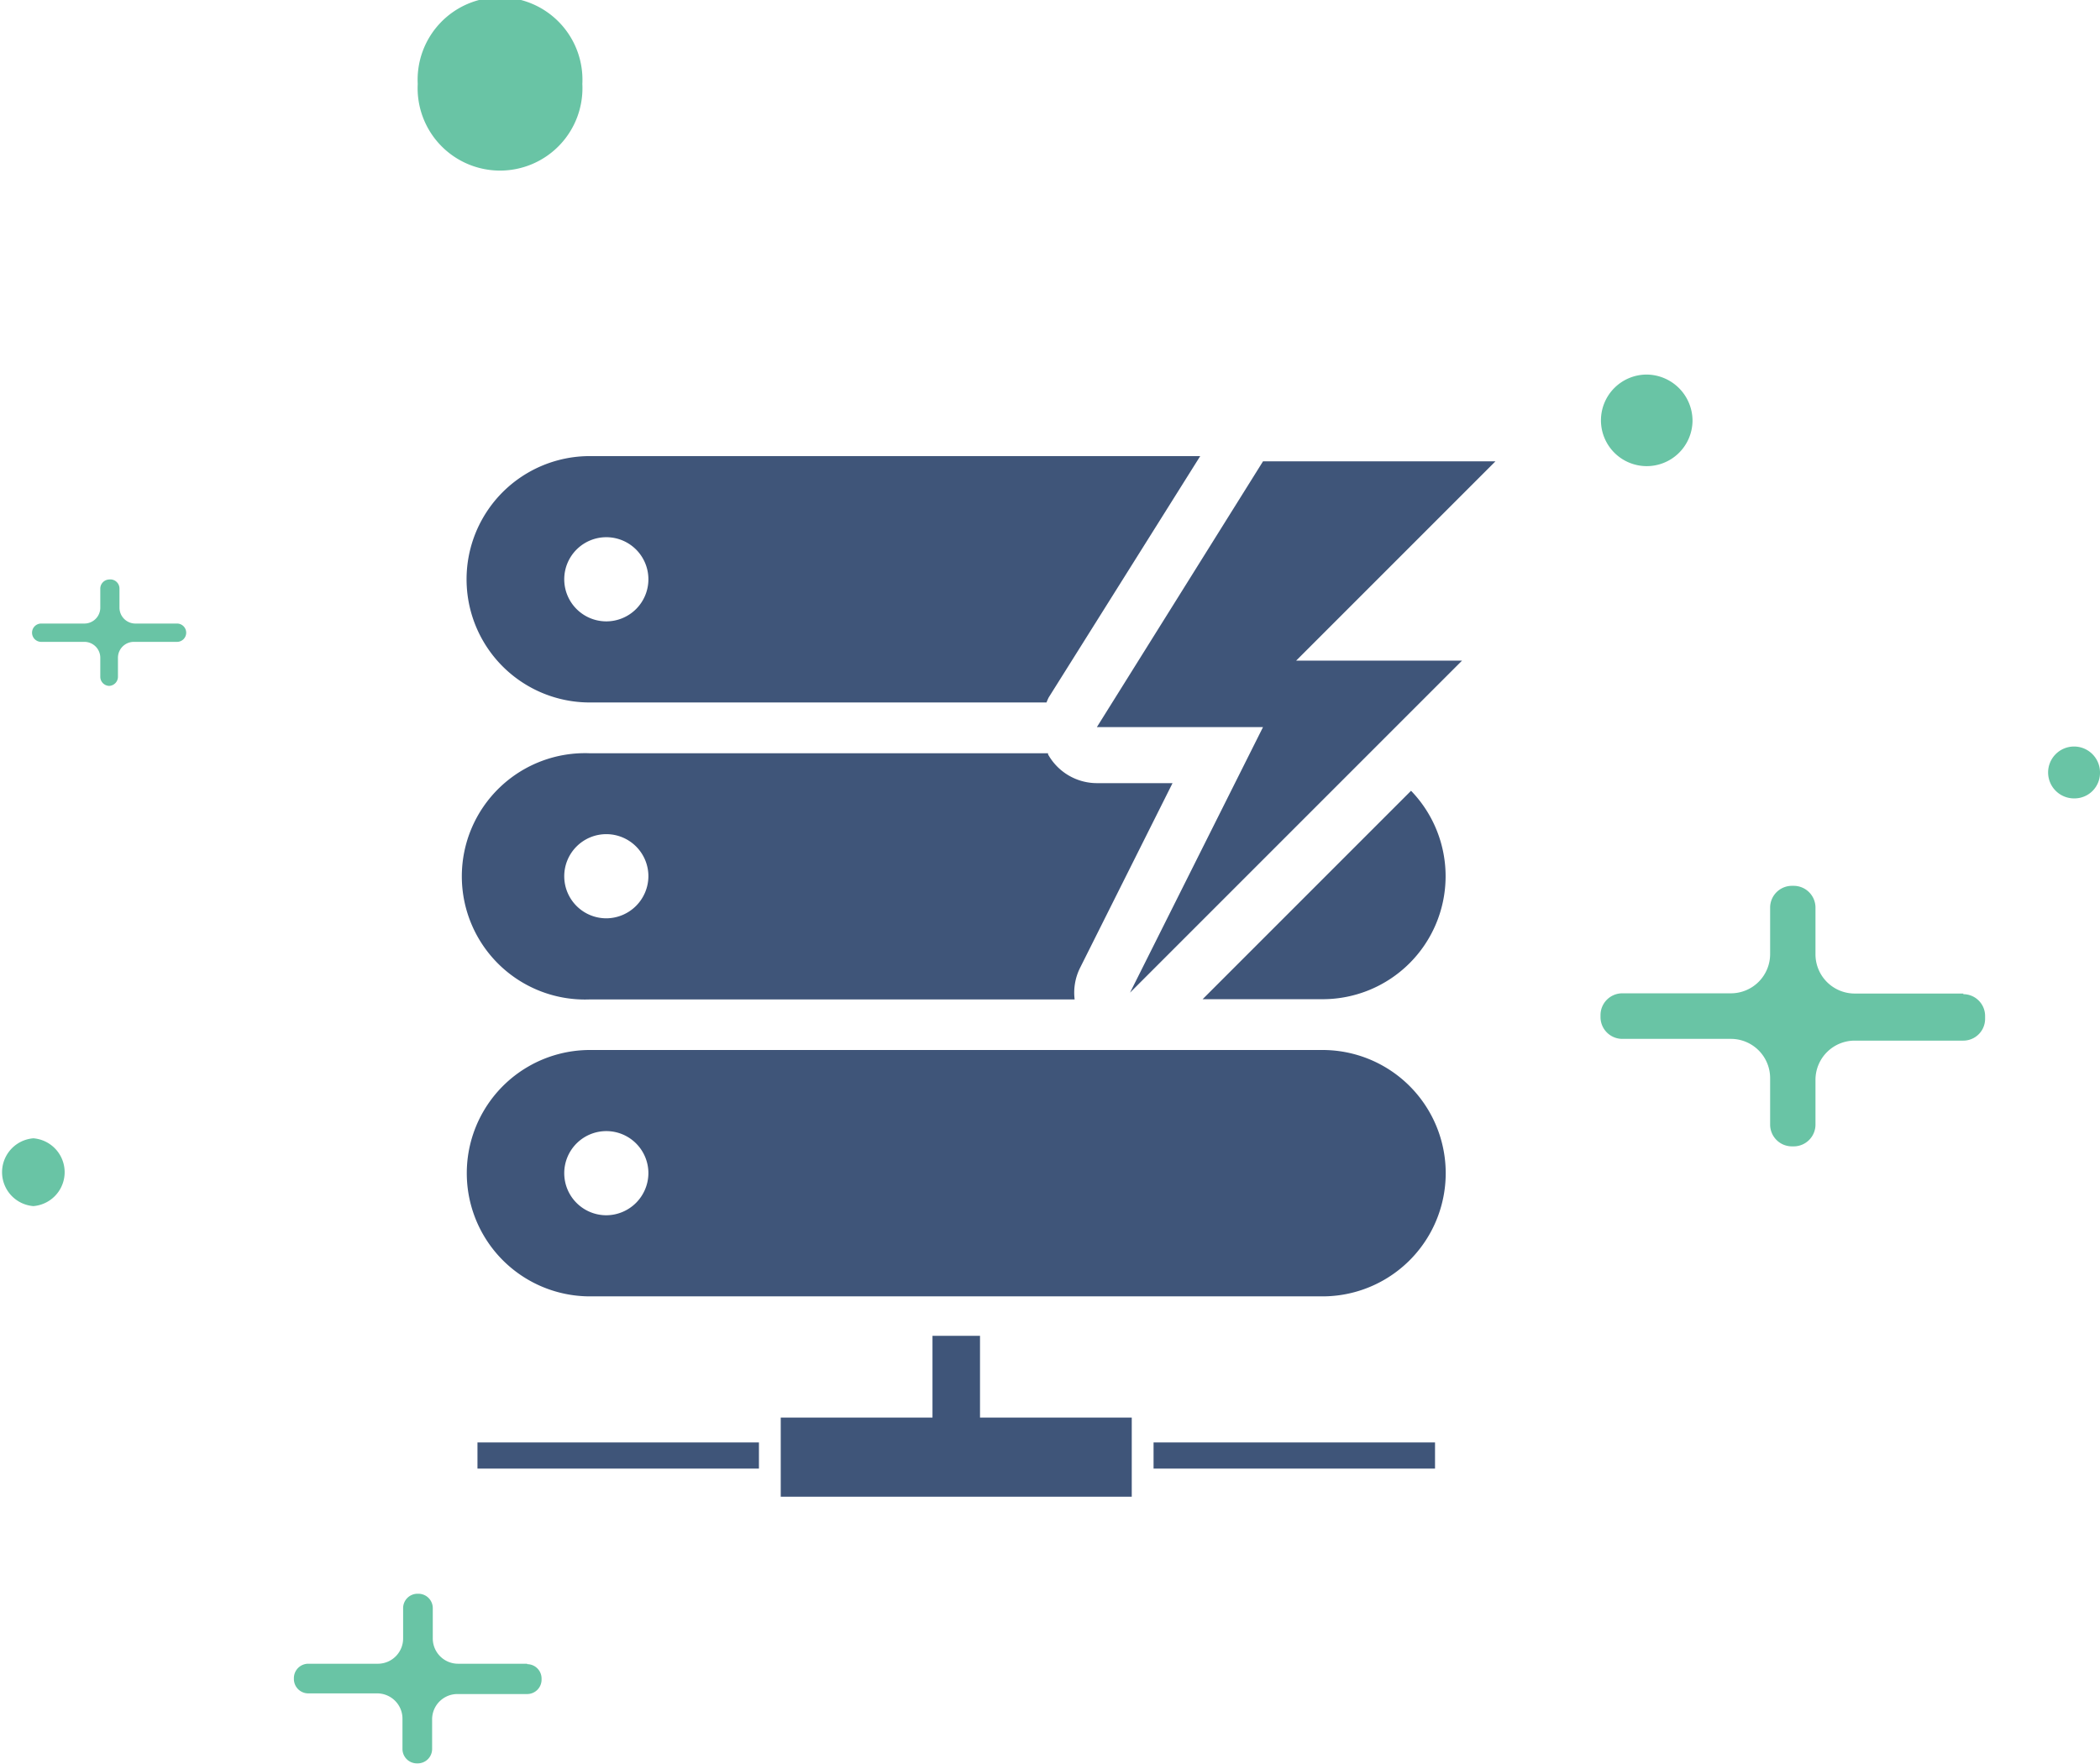 <svg id="Layer_1" data-name="Layer 1" xmlns="http://www.w3.org/2000/svg" viewBox="0 0 96.32 80.9"><defs><style>.cls-1{fill:none}.cls-2{clip-path:url(#clip-path)}.cls-3{fill:#69c4a5}.cls-4{fill:#3f5579}</style><clipPath id="clip-path"><path class="cls-1" d="M0 0h96.32v80.9H0z"/></clipPath></defs><title>auto-icon</title><g class="cls-2"><path class="cls-3" d="M26.71 3.85a3.78 3.78 0 1 1-7.55 0 3.78 3.78 0 1 1 7.55 0m50.92 15.47a2.1 2.1 0 1 1-2.1-2.14 2.12 2.12 0 0 1 2.1 2.14m17.53 17.3a1.19 1.19 0 1 1 1.16-1.19 1.17 1.17 0 0 1-1.16 1.19M1.53 55.32a1.56 1.56 0 0 1 0-3.11 1.56 1.56 0 0 1 0 3.11m88.52-9.75h-5a1.8 1.8 0 0 1-1.78-1.81v-2.13a1 1 0 0 0-1-1h-.08a1 1 0 0 0-1 1v2.12a1.8 1.8 0 0 1-1.78 1.81h-5a1 1 0 0 0-1 1v.09a1 1 0 0 0 1 1h5a1.8 1.8 0 0 1 1.78 1.81v2.12a1 1 0 0 0 1 1h.08a1 1 0 0 0 1-1v-2.04a1.8 1.8 0 0 1 1.78-1.81h5a1 1 0 0 0 1-1v-.13a1 1 0 0 0-1-1M24.17 76.31H21a1.16 1.16 0 0 1-1.15-1.17v-1.37a.66.66 0 0 0-.65-.67h-.06a.66.66 0 0 0-.65.67v1.37a1.16 1.16 0 0 1-1.14 1.17h-3.22a.66.66 0 0 0-.65.67V77a.66.66 0 0 0 .65.67h3.19a1.16 1.16 0 0 1 1.14 1.17v1.37a.66.66 0 0 0 .65.67h.06a.66.66 0 0 0 .65-.67v-1.34A1.16 1.16 0 0 1 21 77.7h3.19a.66.66 0 0 0 .65-.67V77a.66.66 0 0 0-.65-.67M8.2 28.6h-2a.73.73 0 0 1-.72-.74V27a.42.42 0 0 0-.48-.42.42.42 0 0 0-.4.42v.86a.73.73 0 0 1-.72.74h-2a.42.42 0 0 0-.41.42.42.42 0 0 0 .41.42h2a.73.73 0 0 1 .72.74v.86a.42.42 0 0 0 .41.42H5a.42.42 0 0 0 .41-.42v-.86a.73.73 0 0 1 .72-.74h2a.42.42 0 0 0 .41-.42.42.42 0 0 0-.41-.42"/></g><path class="cls-4" d="M52.91 66.16h12.91v1.2H52.91zm-31.01 0h12.91v1.2H21.9zm20.87-4.89h2.18v3.75h6.96v3.63h-16.1v-3.63h6.96v-3.75z"/><g class="cls-2"><path class="cls-4" d="M27.8 28.5a1.93 1.93 0 1 1 1.94-1.93 1.93 1.93 0 0 1-1.94 1.93m27.25-7.58h-28a5.65 5.65 0 1 0 0 11.3H48a2.4 2.4 0 0 1 .1-.23zM27.8 42.12a1.93 1.93 0 1 1 1.94-1.93 1.94 1.94 0 0 1-1.94 1.93m21.74 2.27l4.24-8.47h-3.47a2.57 2.57 0 0 1-2.24-1.32v-.05h-21a5.65 5.65 0 1 0 0 11.29h22.22a2.55 2.55 0 0 1 .25-1.45m11.12 1.44a5.64 5.64 0 0 0 4.06-9.56l-9.56 9.56zM27.8 55.74a1.93 1.93 0 1 1 1.94-1.93 1.94 1.94 0 0 1-1.94 1.93m32.85-7.58H27.06a5.65 5.65 0 1 0 0 11.3h33.6a5.65 5.65 0 1 0 0-11.3"/></g><path class="cls-4" d="M68.59 21.16H57.93l-7.62 12.19h7.62l-6.1 12.18L67.06 30.3h-7.61l9.14-9.14z"/></svg>